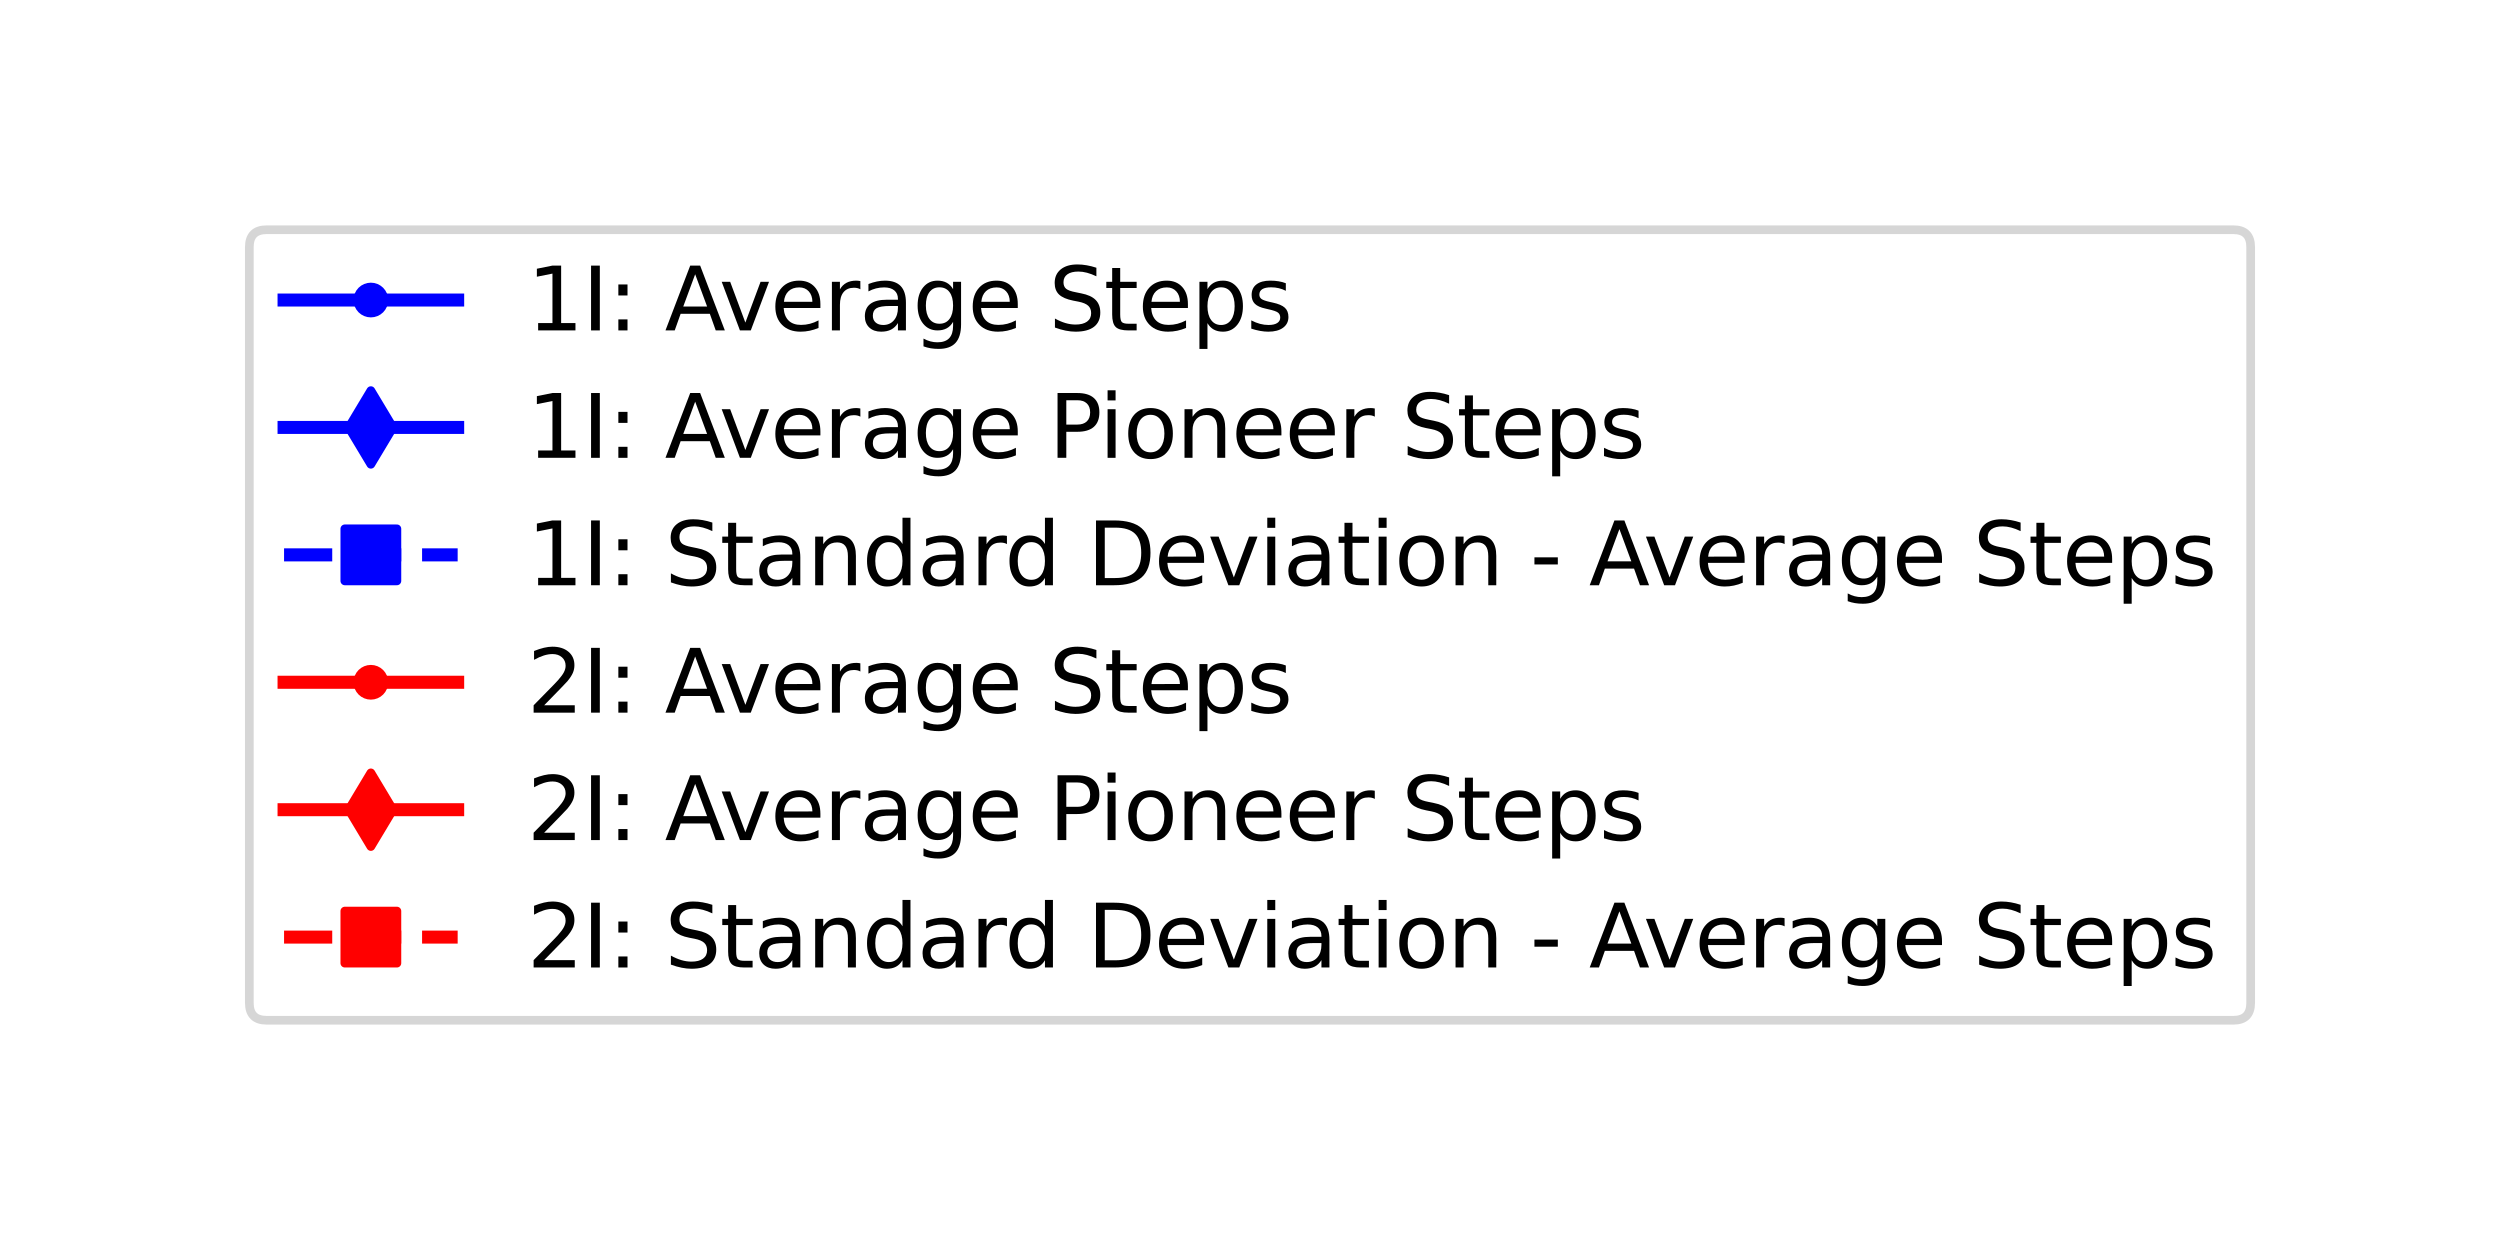 <?xml version="1.0" encoding="utf-8" standalone="no"?>
<!DOCTYPE svg PUBLIC "-//W3C//DTD SVG 1.1//EN"
  "http://www.w3.org/Graphics/SVG/1.1/DTD/svg11.dtd">
<svg xmlns:xlink="http://www.w3.org/1999/xlink" width="288pt" height="144pt" viewBox="0 0 288 144" xmlns="http://www.w3.org/2000/svg" version="1.1">
 <defs>
  <style type="text/css">*{stroke-linejoin: round; stroke-linecap: butt}</style>
 </defs>
 <g id="figure_1">
  <g id="patch_1">
   <path d="M 0 144 
L 288 144 
L 288 0 
L 0 0 
z
" style="fill: #ffffff"/>
  </g>
  <g id="legend_1">
   <g id="patch_2">
    <path d="M 30.723 117.534 
L 257.277 117.534 
Q 259.277 117.534 259.277 115.534 
L 259.277 28.466 
Q 259.277 26.466 257.277 26.466 
L 30.723 26.466 
Q 28.723 26.466 28.723 28.466 
L 28.723 115.534 
Q 28.723 117.534 30.723 117.534 
z
" style="fill: #ffffff; opacity: 0.8; stroke: #cccccc; stroke-linejoin: miter"/>
   </g>
   <g id="line2d_1">
    <path d="M 32.723 34.564 
L 42.723 34.564 
L 52.723 34.564 
" style="fill: none; stroke: #0000ff; stroke-width: 1.5; stroke-linecap: square"/>
    <defs>
     <path id="m75de17bf17" d="M 0 1.5 
C 0.398 1.5 0.779 1.342 1.061 1.061 
C 1.342 0.779 1.5 0.398 1.5 0 
C 1.5 -0.398 1.342 -0.779 1.061 -1.061 
C 0.779 -1.342 0.398 -1.5 0 -1.5 
C -0.398 -1.5 -0.779 -1.342 -1.061 -1.061 
C -1.342 -0.779 -1.5 -0.398 -1.5 0 
C -1.5 0.398 -1.342 0.779 -1.061 1.061 
C -0.779 1.342 -0.398 1.5 0 1.5 
z
" style="stroke: #0000ff"/>
    </defs>
    <g>
     <use xlink:href="#m75de17bf17" x="42.723" y="34.564" style="fill: #0000ff; stroke: #0000ff"/>
    </g>
   </g>
   <g id="text_1">
    <!-- 1I: Average Steps -->
    <g transform="translate(60.723 38.064) scale(0.1 -0.1)">
     <defs>
      <path id="DejaVuSans-31" d="M 794 531 
L 1825 531 
L 1825 4091 
L 703 3866 
L 703 4441 
L 1819 4666 
L 2450 4666 
L 2450 531 
L 3481 531 
L 3481 0 
L 794 0 
L 794 531 
z
" transform="scale(0.016)"/>
      <path id="DejaVuSans-49" d="M 628 4666 
L 1259 4666 
L 1259 0 
L 628 0 
L 628 4666 
z
" transform="scale(0.016)"/>
      <path id="DejaVuSans-3a" d="M 750 794 
L 1409 794 
L 1409 0 
L 750 0 
L 750 794 
z
M 750 3309 
L 1409 3309 
L 1409 2516 
L 750 2516 
L 750 3309 
z
" transform="scale(0.016)"/>
      <path id="DejaVuSans-20" transform="scale(0.016)"/>
      <path id="DejaVuSans-41" d="M 2188 4044 
L 1331 1722 
L 3047 1722 
L 2188 4044 
z
M 1831 4666 
L 2547 4666 
L 4325 0 
L 3669 0 
L 3244 1197 
L 1141 1197 
L 716 0 
L 50 0 
L 1831 4666 
z
" transform="scale(0.016)"/>
      <path id="DejaVuSans-76" d="M 191 3500 
L 800 3500 
L 1894 563 
L 2988 3500 
L 3597 3500 
L 2284 0 
L 1503 0 
L 191 3500 
z
" transform="scale(0.016)"/>
      <path id="DejaVuSans-65" d="M 3597 1894 
L 3597 1613 
L 953 1613 
Q 991 1019 1311 708 
Q 1631 397 2203 397 
Q 2534 397 2845 478 
Q 3156 559 3463 722 
L 3463 178 
Q 3153 47 2828 -22 
Q 2503 -91 2169 -91 
Q 1331 -91 842 396 
Q 353 884 353 1716 
Q 353 2575 817 3079 
Q 1281 3584 2069 3584 
Q 2775 3584 3186 3129 
Q 3597 2675 3597 1894 
z
M 3022 2063 
Q 3016 2534 2758 2815 
Q 2500 3097 2075 3097 
Q 1594 3097 1305 2825 
Q 1016 2553 972 2059 
L 3022 2063 
z
" transform="scale(0.016)"/>
      <path id="DejaVuSans-72" d="M 2631 2963 
Q 2534 3019 2420 3045 
Q 2306 3072 2169 3072 
Q 1681 3072 1420 2755 
Q 1159 2438 1159 1844 
L 1159 0 
L 581 0 
L 581 3500 
L 1159 3500 
L 1159 2956 
Q 1341 3275 1631 3429 
Q 1922 3584 2338 3584 
Q 2397 3584 2469 3576 
Q 2541 3569 2628 3553 
L 2631 2963 
z
" transform="scale(0.016)"/>
      <path id="DejaVuSans-61" d="M 2194 1759 
Q 1497 1759 1228 1600 
Q 959 1441 959 1056 
Q 959 750 1161 570 
Q 1363 391 1709 391 
Q 2188 391 2477 730 
Q 2766 1069 2766 1631 
L 2766 1759 
L 2194 1759 
z
M 3341 1997 
L 3341 0 
L 2766 0 
L 2766 531 
Q 2569 213 2275 61 
Q 1981 -91 1556 -91 
Q 1019 -91 701 211 
Q 384 513 384 1019 
Q 384 1609 779 1909 
Q 1175 2209 1959 2209 
L 2766 2209 
L 2766 2266 
Q 2766 2663 2505 2880 
Q 2244 3097 1772 3097 
Q 1472 3097 1187 3025 
Q 903 2953 641 2809 
L 641 3341 
Q 956 3463 1253 3523 
Q 1550 3584 1831 3584 
Q 2591 3584 2966 3190 
Q 3341 2797 3341 1997 
z
" transform="scale(0.016)"/>
      <path id="DejaVuSans-67" d="M 2906 1791 
Q 2906 2416 2648 2759 
Q 2391 3103 1925 3103 
Q 1463 3103 1205 2759 
Q 947 2416 947 1791 
Q 947 1169 1205 825 
Q 1463 481 1925 481 
Q 2391 481 2648 825 
Q 2906 1169 2906 1791 
z
M 3481 434 
Q 3481 -459 3084 -895 
Q 2688 -1331 1869 -1331 
Q 1566 -1331 1297 -1286 
Q 1028 -1241 775 -1147 
L 775 -588 
Q 1028 -725 1275 -790 
Q 1522 -856 1778 -856 
Q 2344 -856 2625 -561 
Q 2906 -266 2906 331 
L 2906 616 
Q 2728 306 2450 153 
Q 2172 0 1784 0 
Q 1141 0 747 490 
Q 353 981 353 1791 
Q 353 2603 747 3093 
Q 1141 3584 1784 3584 
Q 2172 3584 2450 3431 
Q 2728 3278 2906 2969 
L 2906 3500 
L 3481 3500 
L 3481 434 
z
" transform="scale(0.016)"/>
      <path id="DejaVuSans-53" d="M 3425 4513 
L 3425 3897 
Q 3066 4069 2747 4153 
Q 2428 4238 2131 4238 
Q 1616 4238 1336 4038 
Q 1056 3838 1056 3469 
Q 1056 3159 1242 3001 
Q 1428 2844 1947 2747 
L 2328 2669 
Q 3034 2534 3370 2195 
Q 3706 1856 3706 1288 
Q 3706 609 3251 259 
Q 2797 -91 1919 -91 
Q 1588 -91 1214 -16 
Q 841 59 441 206 
L 441 856 
Q 825 641 1194 531 
Q 1563 422 1919 422 
Q 2459 422 2753 634 
Q 3047 847 3047 1241 
Q 3047 1584 2836 1778 
Q 2625 1972 2144 2069 
L 1759 2144 
Q 1053 2284 737 2584 
Q 422 2884 422 3419 
Q 422 4038 858 4394 
Q 1294 4750 2059 4750 
Q 2388 4750 2728 4690 
Q 3069 4631 3425 4513 
z
" transform="scale(0.016)"/>
      <path id="DejaVuSans-74" d="M 1172 4494 
L 1172 3500 
L 2356 3500 
L 2356 3053 
L 1172 3053 
L 1172 1153 
Q 1172 725 1289 603 
Q 1406 481 1766 481 
L 2356 481 
L 2356 0 
L 1766 0 
Q 1100 0 847 248 
Q 594 497 594 1153 
L 594 3053 
L 172 3053 
L 172 3500 
L 594 3500 
L 594 4494 
L 1172 4494 
z
" transform="scale(0.016)"/>
      <path id="DejaVuSans-70" d="M 1159 525 
L 1159 -1331 
L 581 -1331 
L 581 3500 
L 1159 3500 
L 1159 2969 
Q 1341 3281 1617 3432 
Q 1894 3584 2278 3584 
Q 2916 3584 3314 3078 
Q 3713 2572 3713 1747 
Q 3713 922 3314 415 
Q 2916 -91 2278 -91 
Q 1894 -91 1617 61 
Q 1341 213 1159 525 
z
M 3116 1747 
Q 3116 2381 2855 2742 
Q 2594 3103 2138 3103 
Q 1681 3103 1420 2742 
Q 1159 2381 1159 1747 
Q 1159 1113 1420 752 
Q 1681 391 2138 391 
Q 2594 391 2855 752 
Q 3116 1113 3116 1747 
z
" transform="scale(0.016)"/>
      <path id="DejaVuSans-73" d="M 2834 3397 
L 2834 2853 
Q 2591 2978 2328 3040 
Q 2066 3103 1784 3103 
Q 1356 3103 1142 2972 
Q 928 2841 928 2578 
Q 928 2378 1081 2264 
Q 1234 2150 1697 2047 
L 1894 2003 
Q 2506 1872 2764 1633 
Q 3022 1394 3022 966 
Q 3022 478 2636 193 
Q 2250 -91 1575 -91 
Q 1294 -91 989 -36 
Q 684 19 347 128 
L 347 722 
Q 666 556 975 473 
Q 1284 391 1588 391 
Q 1994 391 2212 530 
Q 2431 669 2431 922 
Q 2431 1156 2273 1281 
Q 2116 1406 1581 1522 
L 1381 1569 
Q 847 1681 609 1914 
Q 372 2147 372 2553 
Q 372 3047 722 3315 
Q 1072 3584 1716 3584 
Q 2034 3584 2315 3537 
Q 2597 3491 2834 3397 
z
" transform="scale(0.016)"/>
     </defs>
     <use xlink:href="#DejaVuSans-31"/>
     <use xlink:href="#DejaVuSans-49" x="63.623"/>
     <use xlink:href="#DejaVuSans-3a" x="93.115"/>
     <use xlink:href="#DejaVuSans-20" x="126.807"/>
     <use xlink:href="#DejaVuSans-41" x="158.594"/>
     <use xlink:href="#DejaVuSans-76" x="221.127"/>
     <use xlink:href="#DejaVuSans-65" x="280.307"/>
     <use xlink:href="#DejaVuSans-72" x="341.83"/>
     <use xlink:href="#DejaVuSans-61" x="382.943"/>
     <use xlink:href="#DejaVuSans-67" x="444.223"/>
     <use xlink:href="#DejaVuSans-65" x="507.699"/>
     <use xlink:href="#DejaVuSans-20" x="569.223"/>
     <use xlink:href="#DejaVuSans-53" x="601.01"/>
     <use xlink:href="#DejaVuSans-74" x="664.486"/>
     <use xlink:href="#DejaVuSans-65" x="703.695"/>
     <use xlink:href="#DejaVuSans-70" x="765.219"/>
     <use xlink:href="#DejaVuSans-73" x="828.695"/>
    </g>
   </g>
   <g id="line2d_2">
    <path d="M 32.723 49.242 
L 42.723 49.242 
L 52.723 49.242 
" style="fill: none; stroke: #0000ff; stroke-width: 1.5; stroke-linecap: square"/>
    <defs>
     <path id="m1461165b74" d="M -0 4.243 
L 2.546 0 
L 0 -4.243 
L -2.546 -0 
z
" style="stroke: #0000ff; stroke-linejoin: miter"/>
    </defs>
    <g>
     <use xlink:href="#m1461165b74" x="42.723" y="49.242" style="fill: #0000ff; stroke: #0000ff; stroke-linejoin: miter"/>
    </g>
   </g>
   <g id="text_2">
    <!-- 1I: Average Pioneer Steps -->
    <g transform="translate(60.723 52.742) scale(0.1 -0.1)">
     <defs>
      <path id="DejaVuSans-50" d="M 1259 4147 
L 1259 2394 
L 2053 2394 
Q 2494 2394 2734 2622 
Q 2975 2850 2975 3272 
Q 2975 3691 2734 3919 
Q 2494 4147 2053 4147 
L 1259 4147 
z
M 628 4666 
L 2053 4666 
Q 2838 4666 3239 4311 
Q 3641 3956 3641 3272 
Q 3641 2581 3239 2228 
Q 2838 1875 2053 1875 
L 1259 1875 
L 1259 0 
L 628 0 
L 628 4666 
z
" transform="scale(0.016)"/>
      <path id="DejaVuSans-69" d="M 603 3500 
L 1178 3500 
L 1178 0 
L 603 0 
L 603 3500 
z
M 603 4863 
L 1178 4863 
L 1178 4134 
L 603 4134 
L 603 4863 
z
" transform="scale(0.016)"/>
      <path id="DejaVuSans-6f" d="M 1959 3097 
Q 1497 3097 1228 2736 
Q 959 2375 959 1747 
Q 959 1119 1226 758 
Q 1494 397 1959 397 
Q 2419 397 2687 759 
Q 2956 1122 2956 1747 
Q 2956 2369 2687 2733 
Q 2419 3097 1959 3097 
z
M 1959 3584 
Q 2709 3584 3137 3096 
Q 3566 2609 3566 1747 
Q 3566 888 3137 398 
Q 2709 -91 1959 -91 
Q 1206 -91 779 398 
Q 353 888 353 1747 
Q 353 2609 779 3096 
Q 1206 3584 1959 3584 
z
" transform="scale(0.016)"/>
      <path id="DejaVuSans-6e" d="M 3513 2113 
L 3513 0 
L 2938 0 
L 2938 2094 
Q 2938 2591 2744 2837 
Q 2550 3084 2163 3084 
Q 1697 3084 1428 2787 
Q 1159 2491 1159 1978 
L 1159 0 
L 581 0 
L 581 3500 
L 1159 3500 
L 1159 2956 
Q 1366 3272 1645 3428 
Q 1925 3584 2291 3584 
Q 2894 3584 3203 3211 
Q 3513 2838 3513 2113 
z
" transform="scale(0.016)"/>
     </defs>
     <use xlink:href="#DejaVuSans-31"/>
     <use xlink:href="#DejaVuSans-49" x="63.623"/>
     <use xlink:href="#DejaVuSans-3a" x="93.115"/>
     <use xlink:href="#DejaVuSans-20" x="126.807"/>
     <use xlink:href="#DejaVuSans-41" x="158.594"/>
     <use xlink:href="#DejaVuSans-76" x="221.127"/>
     <use xlink:href="#DejaVuSans-65" x="280.307"/>
     <use xlink:href="#DejaVuSans-72" x="341.83"/>
     <use xlink:href="#DejaVuSans-61" x="382.943"/>
     <use xlink:href="#DejaVuSans-67" x="444.223"/>
     <use xlink:href="#DejaVuSans-65" x="507.699"/>
     <use xlink:href="#DejaVuSans-20" x="569.223"/>
     <use xlink:href="#DejaVuSans-50" x="601.01"/>
     <use xlink:href="#DejaVuSans-69" x="659.062"/>
     <use xlink:href="#DejaVuSans-6f" x="686.846"/>
     <use xlink:href="#DejaVuSans-6e" x="748.027"/>
     <use xlink:href="#DejaVuSans-65" x="811.406"/>
     <use xlink:href="#DejaVuSans-65" x="872.93"/>
     <use xlink:href="#DejaVuSans-72" x="934.453"/>
     <use xlink:href="#DejaVuSans-20" x="975.566"/>
     <use xlink:href="#DejaVuSans-53" x="1007.354"/>
     <use xlink:href="#DejaVuSans-74" x="1070.83"/>
     <use xlink:href="#DejaVuSans-65" x="1110.039"/>
     <use xlink:href="#DejaVuSans-70" x="1171.562"/>
     <use xlink:href="#DejaVuSans-73" x="1235.039"/>
    </g>
   </g>
   <g id="line2d_3">
    <path d="M 32.723 63.92 
L 42.723 63.92 
L 52.723 63.92 
" style="fill: none; stroke-dasharray: 5.55,2.4; stroke-dashoffset: 0; stroke: #0000ff; stroke-width: 1.5"/>
    <defs>
     <path id="m1a2f7dcf04" d="M -3 3 
L 3 3 
L 3 -3 
L -3 -3 
z
" style="stroke: #0000ff; stroke-linejoin: miter"/>
    </defs>
    <g>
     <use xlink:href="#m1a2f7dcf04" x="42.723" y="63.92" style="fill: #0000ff; stroke: #0000ff; stroke-linejoin: miter"/>
    </g>
   </g>
   <g id="text_3">
    <!-- 1I: Standard Deviation - Average Steps -->
    <g transform="translate(60.723 67.42) scale(0.1 -0.1)">
     <defs>
      <path id="DejaVuSans-64" d="M 2906 2969 
L 2906 4863 
L 3481 4863 
L 3481 0 
L 2906 0 
L 2906 525 
Q 2725 213 2448 61 
Q 2172 -91 1784 -91 
Q 1150 -91 751 415 
Q 353 922 353 1747 
Q 353 2572 751 3078 
Q 1150 3584 1784 3584 
Q 2172 3584 2448 3432 
Q 2725 3281 2906 2969 
z
M 947 1747 
Q 947 1113 1208 752 
Q 1469 391 1925 391 
Q 2381 391 2643 752 
Q 2906 1113 2906 1747 
Q 2906 2381 2643 2742 
Q 2381 3103 1925 3103 
Q 1469 3103 1208 2742 
Q 947 2381 947 1747 
z
" transform="scale(0.016)"/>
      <path id="DejaVuSans-44" d="M 1259 4147 
L 1259 519 
L 2022 519 
Q 2988 519 3436 956 
Q 3884 1394 3884 2338 
Q 3884 3275 3436 3711 
Q 2988 4147 2022 4147 
L 1259 4147 
z
M 628 4666 
L 1925 4666 
Q 3281 4666 3915 4102 
Q 4550 3538 4550 2338 
Q 4550 1131 3912 565 
Q 3275 0 1925 0 
L 628 0 
L 628 4666 
z
" transform="scale(0.016)"/>
      <path id="DejaVuSans-2d" d="M 313 2009 
L 1997 2009 
L 1997 1497 
L 313 1497 
L 313 2009 
z
" transform="scale(0.016)"/>
     </defs>
     <use xlink:href="#DejaVuSans-31"/>
     <use xlink:href="#DejaVuSans-49" x="63.623"/>
     <use xlink:href="#DejaVuSans-3a" x="93.115"/>
     <use xlink:href="#DejaVuSans-20" x="126.807"/>
     <use xlink:href="#DejaVuSans-53" x="158.594"/>
     <use xlink:href="#DejaVuSans-74" x="222.07"/>
     <use xlink:href="#DejaVuSans-61" x="261.279"/>
     <use xlink:href="#DejaVuSans-6e" x="322.559"/>
     <use xlink:href="#DejaVuSans-64" x="385.938"/>
     <use xlink:href="#DejaVuSans-61" x="449.414"/>
     <use xlink:href="#DejaVuSans-72" x="510.693"/>
     <use xlink:href="#DejaVuSans-64" x="550.057"/>
     <use xlink:href="#DejaVuSans-20" x="613.533"/>
     <use xlink:href="#DejaVuSans-44" x="645.32"/>
     <use xlink:href="#DejaVuSans-65" x="722.322"/>
     <use xlink:href="#DejaVuSans-76" x="783.846"/>
     <use xlink:href="#DejaVuSans-69" x="843.025"/>
     <use xlink:href="#DejaVuSans-61" x="870.809"/>
     <use xlink:href="#DejaVuSans-74" x="932.088"/>
     <use xlink:href="#DejaVuSans-69" x="971.297"/>
     <use xlink:href="#DejaVuSans-6f" x="999.08"/>
     <use xlink:href="#DejaVuSans-6e" x="1060.262"/>
     <use xlink:href="#DejaVuSans-20" x="1123.641"/>
     <use xlink:href="#DejaVuSans-2d" x="1155.428"/>
     <use xlink:href="#DejaVuSans-20" x="1191.512"/>
     <use xlink:href="#DejaVuSans-41" x="1223.299"/>
     <use xlink:href="#DejaVuSans-76" x="1285.832"/>
     <use xlink:href="#DejaVuSans-65" x="1345.012"/>
     <use xlink:href="#DejaVuSans-72" x="1406.535"/>
     <use xlink:href="#DejaVuSans-61" x="1447.648"/>
     <use xlink:href="#DejaVuSans-67" x="1508.928"/>
     <use xlink:href="#DejaVuSans-65" x="1572.404"/>
     <use xlink:href="#DejaVuSans-20" x="1633.928"/>
     <use xlink:href="#DejaVuSans-53" x="1665.715"/>
     <use xlink:href="#DejaVuSans-74" x="1729.191"/>
     <use xlink:href="#DejaVuSans-65" x="1768.4"/>
     <use xlink:href="#DejaVuSans-70" x="1829.924"/>
     <use xlink:href="#DejaVuSans-73" x="1893.4"/>
    </g>
   </g>
   <g id="line2d_4">
    <path d="M 32.723 78.598 
L 42.723 78.598 
L 52.723 78.598 
" style="fill: none; stroke: #ff0000; stroke-width: 1.5; stroke-linecap: square"/>
    <defs>
     <path id="m67f00462df" d="M 0 1.5 
C 0.398 1.5 0.779 1.342 1.061 1.061 
C 1.342 0.779 1.5 0.398 1.5 0 
C 1.5 -0.398 1.342 -0.779 1.061 -1.061 
C 0.779 -1.342 0.398 -1.5 0 -1.5 
C -0.398 -1.5 -0.779 -1.342 -1.061 -1.061 
C -1.342 -0.779 -1.5 -0.398 -1.5 0 
C -1.5 0.398 -1.342 0.779 -1.061 1.061 
C -0.779 1.342 -0.398 1.5 0 1.5 
z
" style="stroke: #ff0000"/>
    </defs>
    <g>
     <use xlink:href="#m67f00462df" x="42.723" y="78.598" style="fill: #ff0000; stroke: #ff0000"/>
    </g>
   </g>
   <g id="text_4">
    <!-- 2I: Average Steps -->
    <g transform="translate(60.723 82.098) scale(0.1 -0.1)">
     <defs>
      <path id="DejaVuSans-32" d="M 1228 531 
L 3431 531 
L 3431 0 
L 469 0 
L 469 531 
Q 828 903 1448 1529 
Q 2069 2156 2228 2338 
Q 2531 2678 2651 2914 
Q 2772 3150 2772 3378 
Q 2772 3750 2511 3984 
Q 2250 4219 1831 4219 
Q 1534 4219 1204 4116 
Q 875 4013 500 3803 
L 500 4441 
Q 881 4594 1212 4672 
Q 1544 4750 1819 4750 
Q 2544 4750 2975 4387 
Q 3406 4025 3406 3419 
Q 3406 3131 3298 2873 
Q 3191 2616 2906 2266 
Q 2828 2175 2409 1742 
Q 1991 1309 1228 531 
z
" transform="scale(0.016)"/>
     </defs>
     <use xlink:href="#DejaVuSans-32"/>
     <use xlink:href="#DejaVuSans-49" x="63.623"/>
     <use xlink:href="#DejaVuSans-3a" x="93.115"/>
     <use xlink:href="#DejaVuSans-20" x="126.807"/>
     <use xlink:href="#DejaVuSans-41" x="158.594"/>
     <use xlink:href="#DejaVuSans-76" x="221.127"/>
     <use xlink:href="#DejaVuSans-65" x="280.307"/>
     <use xlink:href="#DejaVuSans-72" x="341.83"/>
     <use xlink:href="#DejaVuSans-61" x="382.943"/>
     <use xlink:href="#DejaVuSans-67" x="444.223"/>
     <use xlink:href="#DejaVuSans-65" x="507.699"/>
     <use xlink:href="#DejaVuSans-20" x="569.223"/>
     <use xlink:href="#DejaVuSans-53" x="601.01"/>
     <use xlink:href="#DejaVuSans-74" x="664.486"/>
     <use xlink:href="#DejaVuSans-65" x="703.695"/>
     <use xlink:href="#DejaVuSans-70" x="765.219"/>
     <use xlink:href="#DejaVuSans-73" x="828.695"/>
    </g>
   </g>
   <g id="line2d_5">
    <path d="M 32.723 93.277 
L 42.723 93.277 
L 52.723 93.277 
" style="fill: none; stroke: #ff0000; stroke-width: 1.5; stroke-linecap: square"/>
    <defs>
     <path id="m1efa51a30f" d="M -0 4.243 
L 2.546 0 
L 0 -4.243 
L -2.546 -0 
z
" style="stroke: #ff0000; stroke-linejoin: miter"/>
    </defs>
    <g>
     <use xlink:href="#m1efa51a30f" x="42.723" y="93.277" style="fill: #ff0000; stroke: #ff0000; stroke-linejoin: miter"/>
    </g>
   </g>
   <g id="text_5">
    <!-- 2I: Average Pioneer Steps -->
    <g transform="translate(60.723 96.777) scale(0.1 -0.1)">
     <use xlink:href="#DejaVuSans-32"/>
     <use xlink:href="#DejaVuSans-49" x="63.623"/>
     <use xlink:href="#DejaVuSans-3a" x="93.115"/>
     <use xlink:href="#DejaVuSans-20" x="126.807"/>
     <use xlink:href="#DejaVuSans-41" x="158.594"/>
     <use xlink:href="#DejaVuSans-76" x="221.127"/>
     <use xlink:href="#DejaVuSans-65" x="280.307"/>
     <use xlink:href="#DejaVuSans-72" x="341.83"/>
     <use xlink:href="#DejaVuSans-61" x="382.943"/>
     <use xlink:href="#DejaVuSans-67" x="444.223"/>
     <use xlink:href="#DejaVuSans-65" x="507.699"/>
     <use xlink:href="#DejaVuSans-20" x="569.223"/>
     <use xlink:href="#DejaVuSans-50" x="601.01"/>
     <use xlink:href="#DejaVuSans-69" x="659.062"/>
     <use xlink:href="#DejaVuSans-6f" x="686.846"/>
     <use xlink:href="#DejaVuSans-6e" x="748.027"/>
     <use xlink:href="#DejaVuSans-65" x="811.406"/>
     <use xlink:href="#DejaVuSans-65" x="872.93"/>
     <use xlink:href="#DejaVuSans-72" x="934.453"/>
     <use xlink:href="#DejaVuSans-20" x="975.566"/>
     <use xlink:href="#DejaVuSans-53" x="1007.354"/>
     <use xlink:href="#DejaVuSans-74" x="1070.83"/>
     <use xlink:href="#DejaVuSans-65" x="1110.039"/>
     <use xlink:href="#DejaVuSans-70" x="1171.562"/>
     <use xlink:href="#DejaVuSans-73" x="1235.039"/>
    </g>
   </g>
   <g id="line2d_6">
    <path d="M 32.723 107.955 
L 42.723 107.955 
L 52.723 107.955 
" style="fill: none; stroke-dasharray: 5.55,2.4; stroke-dashoffset: 0; stroke: #ff0000; stroke-width: 1.5"/>
    <defs>
     <path id="m477bda7fc0" d="M -3 3 
L 3 3 
L 3 -3 
L -3 -3 
z
" style="stroke: #ff0000; stroke-linejoin: miter"/>
    </defs>
    <g>
     <use xlink:href="#m477bda7fc0" x="42.723" y="107.955" style="fill: #ff0000; stroke: #ff0000; stroke-linejoin: miter"/>
    </g>
   </g>
   <g id="text_6">
    <!-- 2I: Standard Deviation - Average Steps -->
    <g transform="translate(60.723 111.455) scale(0.1 -0.1)">
     <use xlink:href="#DejaVuSans-32"/>
     <use xlink:href="#DejaVuSans-49" x="63.623"/>
     <use xlink:href="#DejaVuSans-3a" x="93.115"/>
     <use xlink:href="#DejaVuSans-20" x="126.807"/>
     <use xlink:href="#DejaVuSans-53" x="158.594"/>
     <use xlink:href="#DejaVuSans-74" x="222.07"/>
     <use xlink:href="#DejaVuSans-61" x="261.279"/>
     <use xlink:href="#DejaVuSans-6e" x="322.559"/>
     <use xlink:href="#DejaVuSans-64" x="385.938"/>
     <use xlink:href="#DejaVuSans-61" x="449.414"/>
     <use xlink:href="#DejaVuSans-72" x="510.693"/>
     <use xlink:href="#DejaVuSans-64" x="550.057"/>
     <use xlink:href="#DejaVuSans-20" x="613.533"/>
     <use xlink:href="#DejaVuSans-44" x="645.32"/>
     <use xlink:href="#DejaVuSans-65" x="722.322"/>
     <use xlink:href="#DejaVuSans-76" x="783.846"/>
     <use xlink:href="#DejaVuSans-69" x="843.025"/>
     <use xlink:href="#DejaVuSans-61" x="870.809"/>
     <use xlink:href="#DejaVuSans-74" x="932.088"/>
     <use xlink:href="#DejaVuSans-69" x="971.297"/>
     <use xlink:href="#DejaVuSans-6f" x="999.08"/>
     <use xlink:href="#DejaVuSans-6e" x="1060.262"/>
     <use xlink:href="#DejaVuSans-20" x="1123.641"/>
     <use xlink:href="#DejaVuSans-2d" x="1155.428"/>
     <use xlink:href="#DejaVuSans-20" x="1191.512"/>
     <use xlink:href="#DejaVuSans-41" x="1223.299"/>
     <use xlink:href="#DejaVuSans-76" x="1285.832"/>
     <use xlink:href="#DejaVuSans-65" x="1345.012"/>
     <use xlink:href="#DejaVuSans-72" x="1406.535"/>
     <use xlink:href="#DejaVuSans-61" x="1447.648"/>
     <use xlink:href="#DejaVuSans-67" x="1508.928"/>
     <use xlink:href="#DejaVuSans-65" x="1572.404"/>
     <use xlink:href="#DejaVuSans-20" x="1633.928"/>
     <use xlink:href="#DejaVuSans-53" x="1665.715"/>
     <use xlink:href="#DejaVuSans-74" x="1729.191"/>
     <use xlink:href="#DejaVuSans-65" x="1768.4"/>
     <use xlink:href="#DejaVuSans-70" x="1829.924"/>
     <use xlink:href="#DejaVuSans-73" x="1893.4"/>
    </g>
   </g>
  </g>
 </g>
</svg>
